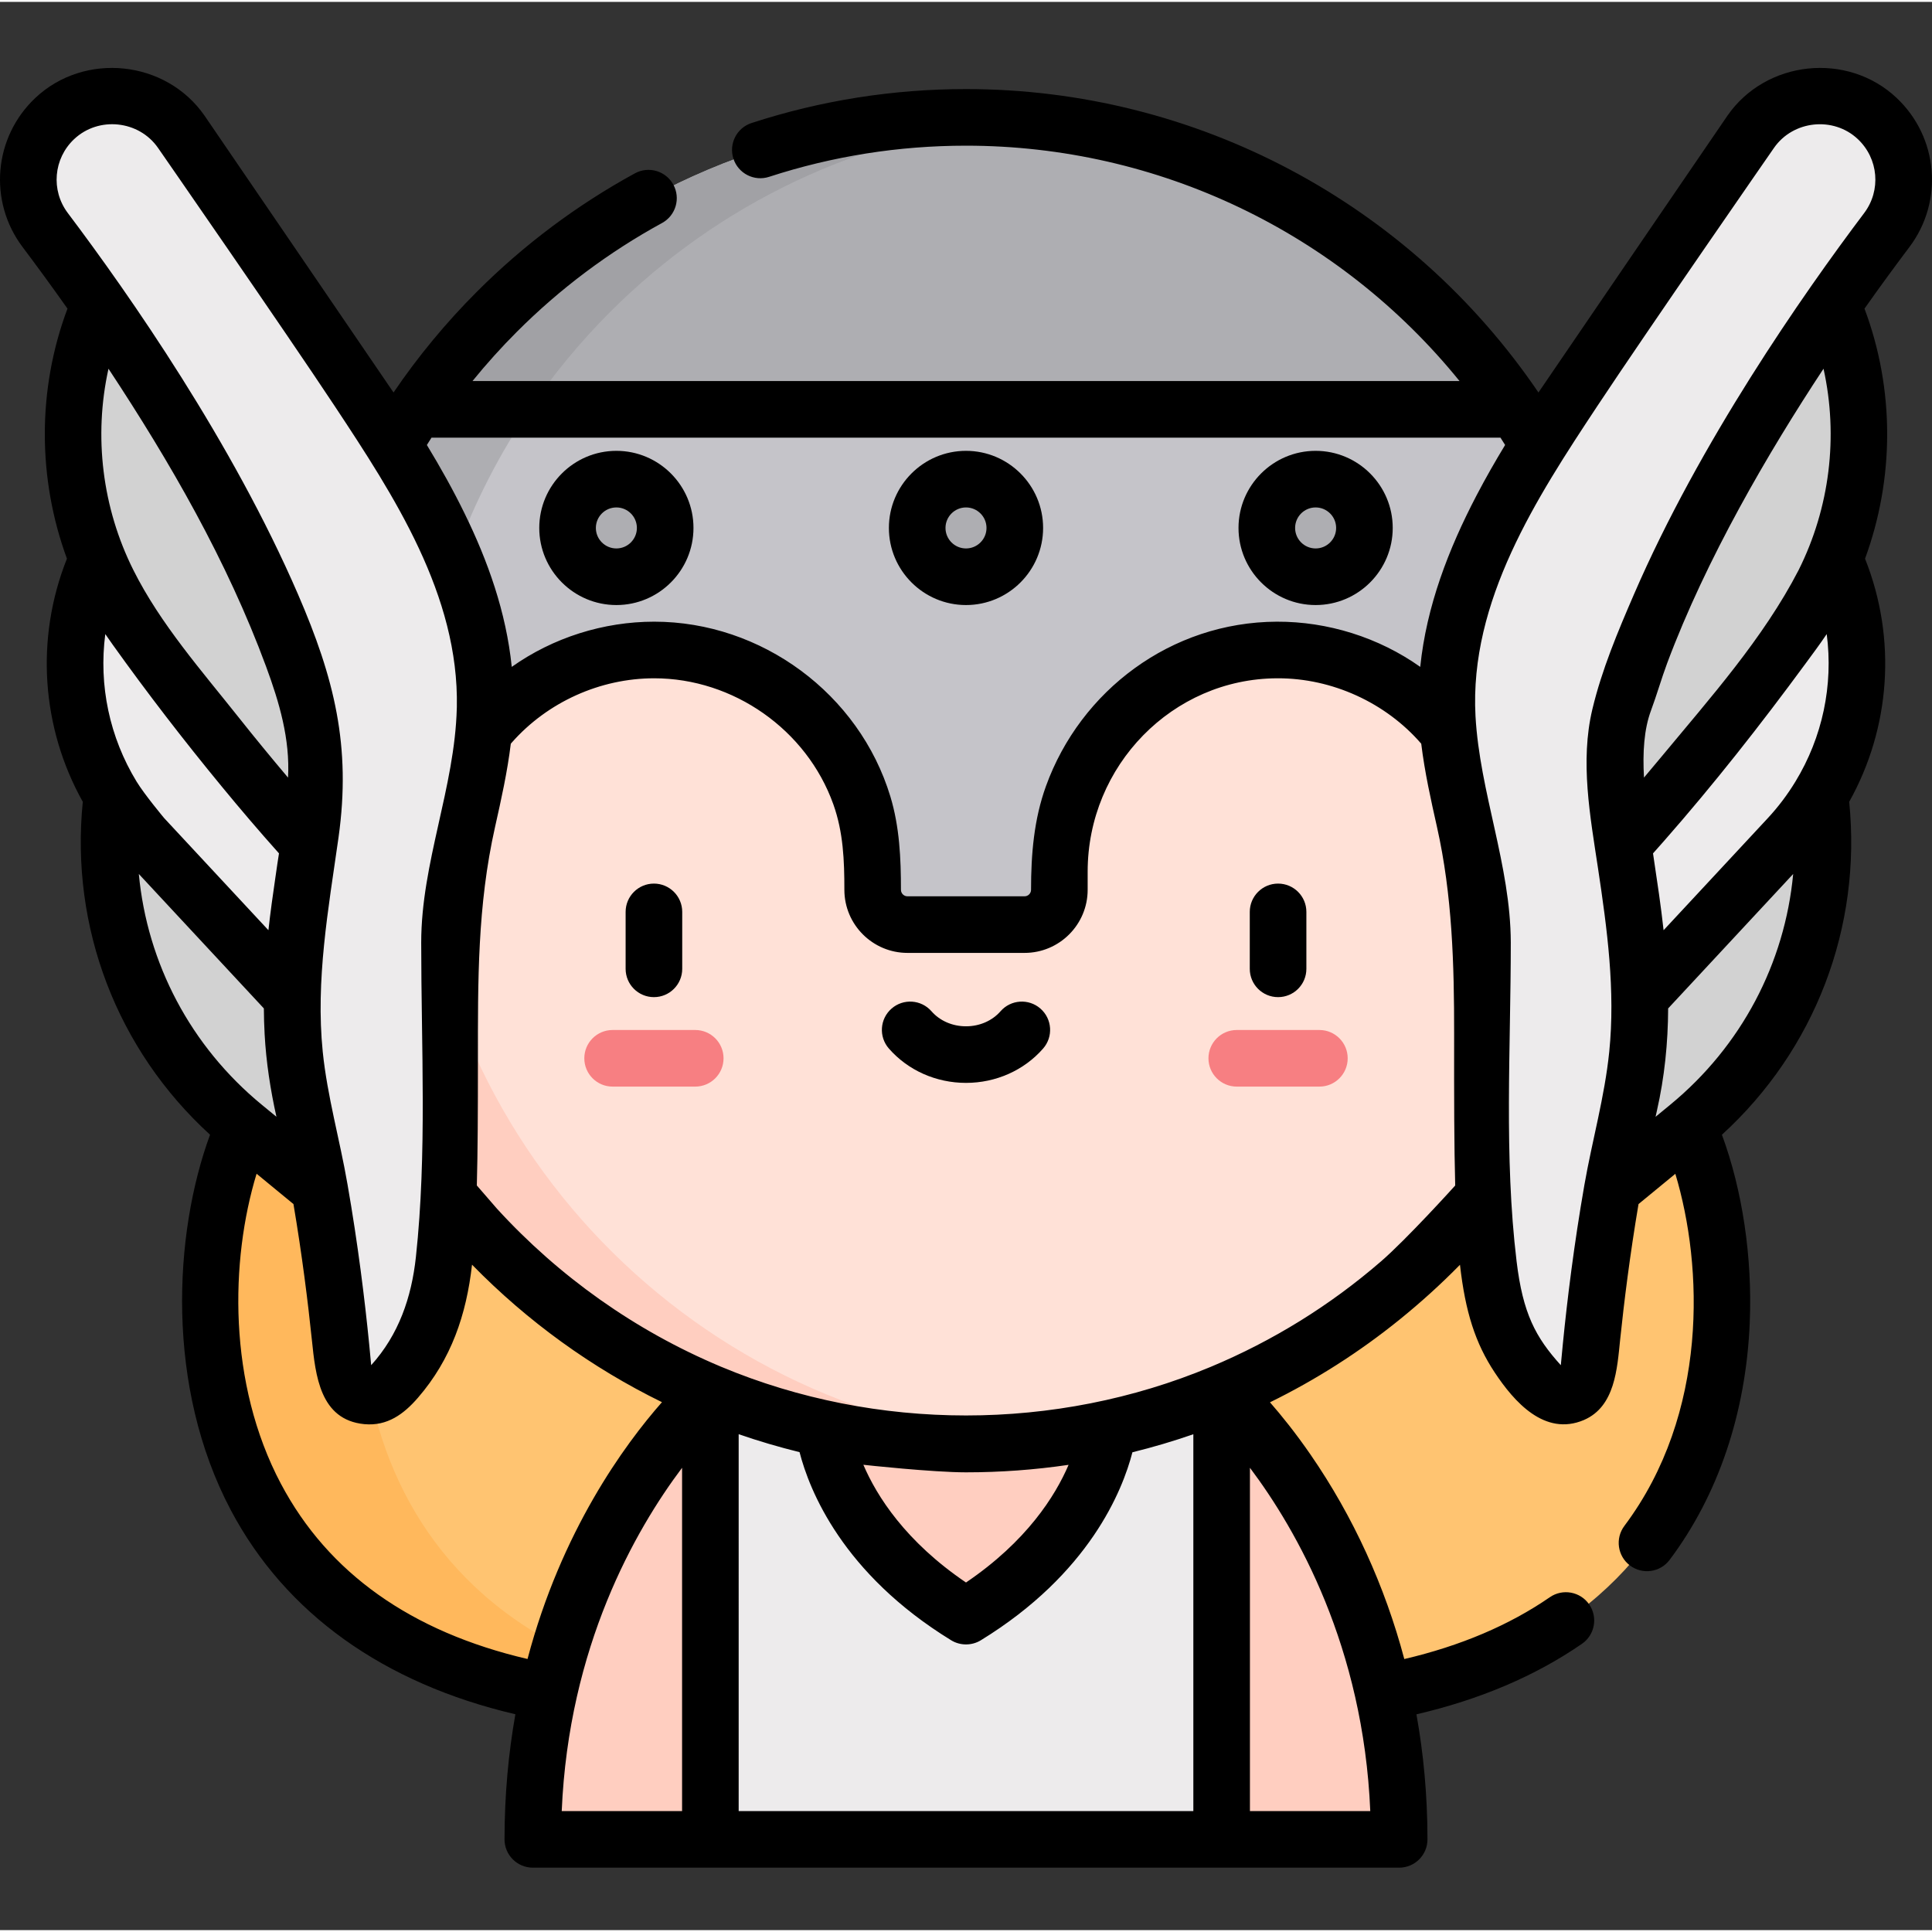 <svg height="511pt" viewBox="0 -17 512 511" width="511pt" xmlns="http://www.w3.org/2000/svg"><rect x="0" y="-17" width="512" height="511" fill="#333333" stroke="none"/><path d="m64.609 281.129c-17.387 39.648-18.238 131.582 80.805 149.93h221.172c99.047-18.348 98.191-110.281 80.805-149.93zm0 0" fill="#ffc471"/><path d="m104.605 281.129h-39.996c-17.387 39.648-18.238 131.582 80.805 149.93h39.996c-99.043-18.348-98.191-110.281-80.805-149.93zm0 0" fill="#ffb85c"/><path d="m110.32 91.055c6.293-9.301 13.465-17.969 21.383-25.887 31.801-31.82 75.754-51.488 124.297-51.488 60.625 0 114.074 30.684 145.68 77.375l-145.211 30.078zm0 0" fill="#aeaeb2"/><path d="m140.32 91.055c6.293-9.301 13.465-17.969 21.379-25.887 28.484-28.496 66.715-47.238 109.258-50.844-4.934-.414-9.918-.645-14.957-.645-48.543 0-92.496 19.668-124.297 51.492-7.918 7.914-15.09 16.582-21.383 25.883l146.148 30.082 14.953-3.098zm0 0" fill="#a1a1a5"/><path d="m188.254 351.727s-47.051 41.094-47.051 118.293h47.051l17.281-54.305zm0 0" fill="#ffcec0"/><path d="m323.742 351.727s47.051 41.094 47.051 118.293h-47.051l-17.281-54.305zm0 0" fill="#ffcec0"/><path d="m188.254 351.727h135.488v118.293h-135.488zm0 0" fill="#edebec"/><path d="m293.711 361.184s-2.586 28.145-37.711 49.691c-35.125-21.547-37.707-49.691-37.707-49.691zm0 0" fill="#ffcec0"/><path d="m431.719 194.234c-1.238 46.645-20.648 88.777-51.422 119.531-31.801 31.82-75.754 51.492-124.297 51.492-97.086 0-175.789-78.703-175.789-175.789l68.332-68.332h217.289zm0 0" fill="#ffe1d7"/><path d="m110.211 189.469 68.332-68.332h-30l-68.332 68.332c0 97.086 78.703 175.789 175.789 175.789 5.055 0 10.055-.227 15-.645-90.062-7.613-160.789-83.113-160.789-175.145zm0 0" fill="#ffcec0"/><path d="m431.789 189.469c0 1.59-.02 3.184-.07 4.766l-35.195 18.484c0-15.988-6.48-30.465-16.957-40.945-10.527-10.516-25.094-17.008-41.172-16.949-32.02.133-57.656 26.738-57.656 58.758v4.797c0 5.098-4.129 9.223-9.223 9.223h-31.031c-5.094 0-9.219-4.125-9.219-9.223v-5.66c0-15.988-6.48-30.465-16.961-40.945-10.477-10.465-24.953-16.949-40.934-16.949-31.969 0-57.895 25.914-57.895 57.895l-34.324-41.488c3.039-29.496 13.367-56.832 29.172-80.176h291.355c19.008 28.082 30.109 61.949 30.109 98.414zm0 0" fill="#c5c4c9"/><g fill="#aeaeb2"><path d="m111.148 171.23c3.039-29.496 13.367-56.836 29.172-80.176h-30c-15.801 23.34-26.133 50.68-29.168 80.176l34.324 41.488c0-10.047 2.559-19.492 7.059-27.723zm0 0"/><path d="m176.277 122.48c0 7.145-5.789 12.934-12.93 12.934-7.145 0-12.934-5.789-12.934-12.934 0-7.141 5.789-12.934 12.934-12.934 7.141 0 12.93 5.793 12.93 12.934zm0 0"/><path d="m361.586 122.48c0 7.145-5.789 12.934-12.93 12.934-7.145 0-12.934-5.789-12.934-12.934 0-7.141 5.789-12.934 12.934-12.934 7.141 0 12.93 5.793 12.93 12.934zm0 0"/><path d="m268.934 122.48c0 7.145-5.789 12.934-12.934 12.934s-12.934-5.789-12.934-12.934c0-7.141 5.789-12.934 12.934-12.934s12.934 5.793 12.934 12.934zm0 0"/></g><path d="m349.656 270.461h-21.902c-4.145 0-7.5-3.359-7.5-7.5 0-4.141 3.355-7.5 7.5-7.5h21.902c4.141 0 7.496 3.359 7.496 7.5 0 4.141-3.355 7.5-7.496 7.5zm0 0" fill="#f77f82"/><path d="m184.246 270.461h-21.898c-4.145 0-7.5-3.359-7.5-7.5 0-4.141 3.355-7.5 7.5-7.5h21.898c4.145 0 7.5 3.359 7.5 7.5 0 4.141-3.355 7.5-7.5 7.5zm0 0" fill="#f77f82"/><path d="m64.289 209.297-34.625-15.879c-4.16 33.293 9.027 66.398 34.945 87.711l20.078 16.516 20.914-38.875zm0 0" fill="#d2d2d2"/><path d="m447.711 209.297 34.625-15.879c4.16 33.293-9.027 66.398-34.945 87.711l-20.078 16.516-20.914-38.875zm0 0" fill="#d2d2d2"/><path d="m25.805 130.789c-11.09 24.801-6.277 53.828 12.227 73.719l39.422 42.387 22.211-19.789-5.938-38.262zm0 0" fill="#edebec"/><path d="m486.195 130.789c11.09 24.801 6.273 53.828-12.227 73.719l-39.422 42.387-22.211-19.789 5.938-38.262zm0 0" fill="#edebec"/><path d="m28.422 63.375h22.164l55.016 98.922v47l-23.73-2.965c-16.984-18.695-33.094-39.578-45.949-57.328-18.02-24.879-21.664-57.387-9.574-85.629" fill="#d2d2d2"/><path d="m483.578 63.375h-22.164l-55.016 98.922v47l23.73-2.965c16.984-18.695 33.094-39.578 45.949-57.328 18.02-24.879 21.664-57.387 9.578-85.629" fill="#d2d2d2"/><path d="m94.969 86.078c-15.281-23.102-31.145-45.809-46.922-68.574-7.75-11.18-23.625-12.852-33.531-3.527-8.258 7.77-9.355 20.512-2.531 29.566 18.969 25.168 54.785 76.688 69.508 124.699 9.266 24.883-11.184 63.48-1.277 107.02 6.281 27.613 9.367 54.77 10.785 70.934.531 6.055 7.977 8.551 12.105 4.098 17.453-18.816 16.02-31.477 16.02-117.91 0-19.695 7.391-37.523 9.141-56.84 3.016-33.238-15.746-62.934-33.297-89.465zm0 0" fill="#edebec"/><path d="m417.031 86.078c15.281-23.102 31.145-45.812 46.922-68.578 7.746-11.18 23.625-12.848 33.527-3.527 8.262 7.773 9.359 20.516 2.535 29.57-18.969 25.168-54.785 76.688-69.508 124.699-9.266 24.883 11.184 63.48 1.277 107.02-6.281 27.613-9.367 54.766-10.785 70.934-.531 6.051-7.977 8.551-12.109 4.098-17.449-18.816-16.016-31.477-16.016-117.91 0-19.695-7.391-37.523-9.141-56.84-3.016-33.238 15.742-62.934 33.297-89.465zm0 0" fill="#edebec"/><path d="m163.348 142.844c11.266 0 20.43-9.168 20.43-20.434s-9.164-20.434-20.43-20.434c-11.27 0-20.438 9.168-20.438 20.434.004 11.266 9.168 20.434 20.438 20.434zm0-25.867c2.996 0 5.434 2.438 5.434 5.434s-2.441 5.434-5.434 5.434c-2.996 0-5.438-2.438-5.438-5.434s2.441-5.434 5.438-5.434zm0 0"/><path d="m348.656 142.844c11.266 0 20.43-9.168 20.43-20.434s-9.164-20.434-20.43-20.434c-11.27 0-20.438 9.168-20.438 20.434s9.168 20.434 20.438 20.434zm0-25.867c2.996 0 5.434 2.438 5.434 5.434s-2.441 5.434-5.434 5.434c-2.996 0-5.438-2.438-5.438-5.434s2.438-5.434 5.438-5.434zm0 0"/><path d="m256 142.844c11.266 0 20.434-9.168 20.434-20.434s-9.168-20.434-20.434-20.434-20.434 9.168-20.434 20.434 9.168 20.434 20.434 20.434zm0-25.867c2.996 0 5.434 2.438 5.434 5.434s-2.438 5.434-5.434 5.434-5.434-2.438-5.434-5.434 2.438-5.434 5.434-5.434zm0 0"/><path d="m338.703 246.75c4.145 0 7.5-3.355 7.5-7.5v-15.09c0-4.141-3.355-7.5-7.5-7.5-4.141 0-7.5 3.359-7.5 7.5v15.09c0 4.145 3.359 7.5 7.5 7.5zm0 0"/><path d="m173.297 246.75c4.141 0 7.5-3.355 7.5-7.5v-15.09c0-4.141-3.359-7.5-7.5-7.5s-7.5 3.359-7.5 7.5v15.09c0 4.145 3.359 7.5 7.5 7.5zm0 0"/><path d="m275.727 249.789c-3.117-2.727-7.855-2.41-10.582.711-2.211 2.527-5.543 3.98-9.145 3.98s-6.934-1.453-9.145-3.98c-2.727-3.121-7.465-3.438-10.582-.711-3.121 2.727-3.438 7.461-.711 10.582 5.059 5.789 12.508 9.105 20.438 9.105s15.379-3.316 20.438-9.105c2.727-3.121 2.41-7.855-.711-10.582zm0 0"/><path d="m502.621 8.441c-13.059-12.289-34.629-10.004-44.832 4.715 0 0-49.043 71.777-50.082 73.359-34.211-50.352-90.895-80.41-151.707-80.41-19.391 0-38.512 3.027-56.828 8.996-3.938 1.281-6.09 5.516-4.809 9.453s5.516 6.09 9.453 4.809c16.816-5.48 34.371-8.258 52.184-8.258 51.055 0 98.949 23.074 130.793 62.375h-261.578c3.699-4.555 7.637-8.93 11.793-13.082 11.391-11.398 24.324-21.09 38.445-28.801 3.633-1.984 4.969-6.543 2.984-10.176-1.988-3.637-6.543-4.973-10.18-2.988-15.375 8.398-29.457 18.949-41.859 31.359-8.199 8.199-15.633 17.188-22.109 26.723-1.039-1.582-50.074-73.348-50.082-73.359-10.219-14.738-31.785-16.992-44.832-4.715-11.066 10.418-12.52 27.418-3.379 39.543 3.527 4.684 7.562 10.176 11.887 16.305-8.047 21.445-7.922 45.078-.145 66.262-8.48 21.285-6.719 44.91 4.203 64.434-3.355 33.316 9.094 65.75 33.723 88.227-9.656 26.262-11.844 66.742 5.531 99.539 14.461 27.293 40.43 45.875 75.383 54.043-1.809 10.219-2.875 21.27-2.875 33.156 0 4.141 3.359 7.5 7.5 7.5h229.594c4.141 0 7.496-3.359 7.496-7.5 0-11.902-1.098-22.961-2.922-33.137 16.809-3.91 31.539-10.18 43.867-18.691 3.41-2.352 4.266-7.023 1.914-10.434-2.352-3.406-7.023-4.262-10.434-1.91-10.727 7.402-23.676 12.902-38.566 16.383-5.133-19.32-13.512-37.754-24.875-54.219-3.949-5.715-7.66-10.324-10.719-13.816 12.133-5.949 23.629-13.266 34.297-21.883 5.625-4.543 10.992-9.406 16.055-14.57 1.41 12.535 4.102 20.848 9.195 28.535 5.152 7.773 13.25 17.023 23.656 12.605.008-.004.02-.012.027-.016 8.223-3.57 8.77-13.59 9.57-21.293 1.031-9.922 2.586-22.414 4.867-35.914l9.758-8.02c7.379 24.48 8.836 63.52-13.508 93.309-2.488 3.316-1.816 8.016 1.496 10.5 3.316 2.484 8.016 1.812 10.5-1.5 12.891-17.18 20.23-38.926 21.23-62.879.723-17.309-1.949-35.113-7.375-49.785 24.633-22.477 37.082-54.914 33.73-88.23 10.918-19.523 12.68-43.152 4.199-64.434 7.781-21.184 7.906-44.816-.145-66.266 4.324-6.125 8.363-11.621 11.891-16.301 9.141-12.125 7.688-29.125-3.383-39.543zm-136.695 308.387c-13.465 11.645-28.582 21.008-45.082 27.906-41.094 17.172-88.582 17.172-129.664 0-.035-.016-.074-.023-.109-.039-.074-.031-.145-.07-.219-.098-22.445-9.438-42.703-23.777-59.156-41.789-.234-.254-5-5.75-5.332-6.148.246-9.051.293-19.703.289-32.957 0-21.277-.152-41.168 4.539-62.043 1.641-7.301 3.27-14.629 4.176-22.062.094-.105.18-.215.27-.32 9.477-10.734 23.422-17.023 37.734-17.023 20.969 0 40.398 13.613 47.465 33.383 2.648 7.406 2.93 14.902 2.93 22.672 0 9.219 7.504 16.719 16.723 16.719h31.031c9.219 0 16.719-7.5 16.719-16.719v-4.801c0-28.148 22.516-51.145 50.188-51.254h.188c14.398-.031 28.609 6.445 38.023 17.332.93 7.617 2.578 14.953 4.176 22.074 4.055 18.035 4.566 36.453 4.543 54.859v.5c-.02 16.438 0 29.121.285 39.648-.238.285-12.879 14.254-19.715 20.16zm-109.926 55.855c9.086 0 18.199-.66 27.188-1.988-3.551 8.293-11.137 20.305-27.188 31.184-16.066-10.891-23.652-22.914-27.199-31.199.352.055 18.441 2.004 27.199 2.004zm141.641-274.203c.41.645.82 1.293 1.23 1.945-2.598 4.285-5.16 8.75-7.578 13.379-7.418 14.188-13.277 29.395-14.914 45.426-11.023-7.812-24.512-12.031-38.016-11.977-28.055.113-52.023 18.277-61.168 43.57-3.199 8.844-3.957 18.082-3.957 27.484 0 .949-.773 1.723-1.723 1.723h-31.031c-.949 0-1.723-.773-1.723-1.723 0-8.34-.371-16.684-2.801-24.715-8.258-27.246-34.172-46.34-62.59-46.34-13.43 0-26.793 4.215-37.75 11.98-1.484-14.531-6.355-28.141-12.516-40.695-3.02-6.195-6.402-12.219-9.977-18.109.41-.656.82-1.305 1.23-1.949zm-377.984-79.117c6.477-6.094 17.156-4.977 22.227 2.336 0 0 33.547 48.359 46.832 68.441 15.703 23.742 32.965 50.145 32.352 79.777-.004.094-.008.188-.012.285-.543 21.059-9.43 40.93-9.43 62.105 0 27.602 1.559 55.812-1.406 83.312-1.156 10.699-4.555 20.605-11.852 28.668-.082-.902-.434-4.613-.523-5.508-1.172-11.852-2.988-26.621-5.766-42.508-.008-.031-.016-.062-.02-.098-1.969-11.461-5.336-23.211-6.527-34.941-1.922-18.965 1.484-37.797 4.141-56.516.012-.102.027-.203.043-.305 3.398-24.176-1.152-42.246-10.727-64.391-17.422-40.285-44.559-79.234-61.016-101.066-4.527-6.004-3.801-14.43 1.684-19.594zm50.867 139.801c3.492 9.461 6.371 19.211 5.809 29.406-.074-.086-.148-.176-.223-.262-4.332-5.137-8.602-10.328-12.777-15.59-9.828-12.387-20.867-24.91-27.973-39.121-.008-.016-.016-.031-.023-.047-8.238-16.457-10.562-35.402-6.586-53.332 16.398 24.855 31.43 50.938 41.773 78.945zm-40.668-5.836c9.184 12.855 18.844 25.379 28.887 37.578 4.895 5.953 9.891 11.816 15.027 17.562.055.062.109.125.164.184-.086.574-.754 4.801-.945 6.34-.672 4.543-1.324 9.219-1.855 14.02l-27.609-29.684c-.012-.008-5.219-6.242-7.324-9.691-7.172-11.754-10.078-25.551-8.297-39.098.027.039.055.078.082.117.613.898 1.238 1.785 1.871 2.672zm6.934 60.785 33.137 35.629c.008 2.273.082 4.578.207 6.898.398 7.309 1.52 14.629 3.125 21.816l-3.887-3.191c-18.871-15.52-30.359-37.484-32.582-61.152zm37.66 161.613c-14.137-26.688-13.441-59.238-6.453-82.176l3.91 3.219 5.863 4.82c2.293 13.543 3.848 26.086 4.883 36.035.969 9.344 2.121 21.145 13.879 22.289.016 0 .031.004.047.004 6.062.555 10.418-2.652 14.176-6.996 8.832-10.211 12.836-21.98 14.336-35.27 14.746 15.086 31.77 27.355 50.336 36.441-9.926 11.27-26.668 34.137-35.629 68.059-30.863-7.203-52.832-22.797-65.348-46.426zm106.309-4.25v90.973h-31.895c1.844-43.566 19.43-74.391 31.895-90.973zm14.996-8.902c5.289 1.832 10.676 3.414 16.137 4.762 2.609 10.141 11.383 32.188 40.188 49.859 2.383 1.461 5.465 1.457 7.844 0 28.766-17.648 37.559-39.676 40.18-49.828 5.465-1.344 10.848-2.941 16.145-4.777v99.859h-120.492zm135.492 99.875v-90.973c12.461 16.582 30.047 47.406 31.891 90.973zm111.383-187.184-3.887 3.195c.121-.535.234-1.07.355-1.609 2.023-8.902 2.941-17.984 2.977-27.109l33.137-35.629c-2.223 23.668-13.711 45.633-32.582 61.152zm41.469-124.727c1.781 13.539-1.125 27.332-8.285 39.078-2.109 3.469-4.57 6.738-7.336 9.711l-27.609 29.688c-.359-3.242-.773-6.422-1.211-9.543-.004-.023-1.406-9.594-1.59-10.816.055-.062 1.984-2.227 2.883-3.254 13.238-15.062 25.637-30.852 37.508-47.008 1.879-2.559 3.785-5.102 5.559-7.738.027-.039.055-.078.082-.117zm-.848-70.324c3.977 17.934 1.652 36.879-6.586 53.336-.008.016-.016.031-.02.043-9.352 18.102-23.496 33.938-36.418 49.539-.289.348-3.188 3.82-4.336 5.176-.074.086-.148.176-.219.262-.371-6.684 0-12.781 1.863-17.785 1.543-4.148 2.746-8.426 4.297-12.578 10.348-27.656 26.734-55.734 41.418-77.992zm10.777-41.258c-16.453 21.832-43.594 60.781-61.016 101.066-4.273 9.883-8.52 19.957-11.023 30.461-3.289 13.82-.574 28.336 1.504 42.137 2.422 16.07 4.625 32.355 2.973 48.621-1.211 11.934-4.531 23.516-6.59 35.309-2.734 15.684-4.535 30.293-5.699 42.055-.191 1.895-.371 3.789-.543 5.688-6.688-7.391-10.059-13.699-11.723-27.551-3.359-27.906-1.535-56.387-1.535-84.434 0-.035 0-.07 0-.105-.066-20.41-8.223-39.668-9.352-59.938-1.648-30.461 16.176-57.805 32.266-82.125 13.27-20.062 46.805-68.398 46.832-68.441 5.066-7.305 15.754-8.426 22.223-2.336 5.484 5.164 6.211 13.586 1.684 19.594zm0 0"/></svg>